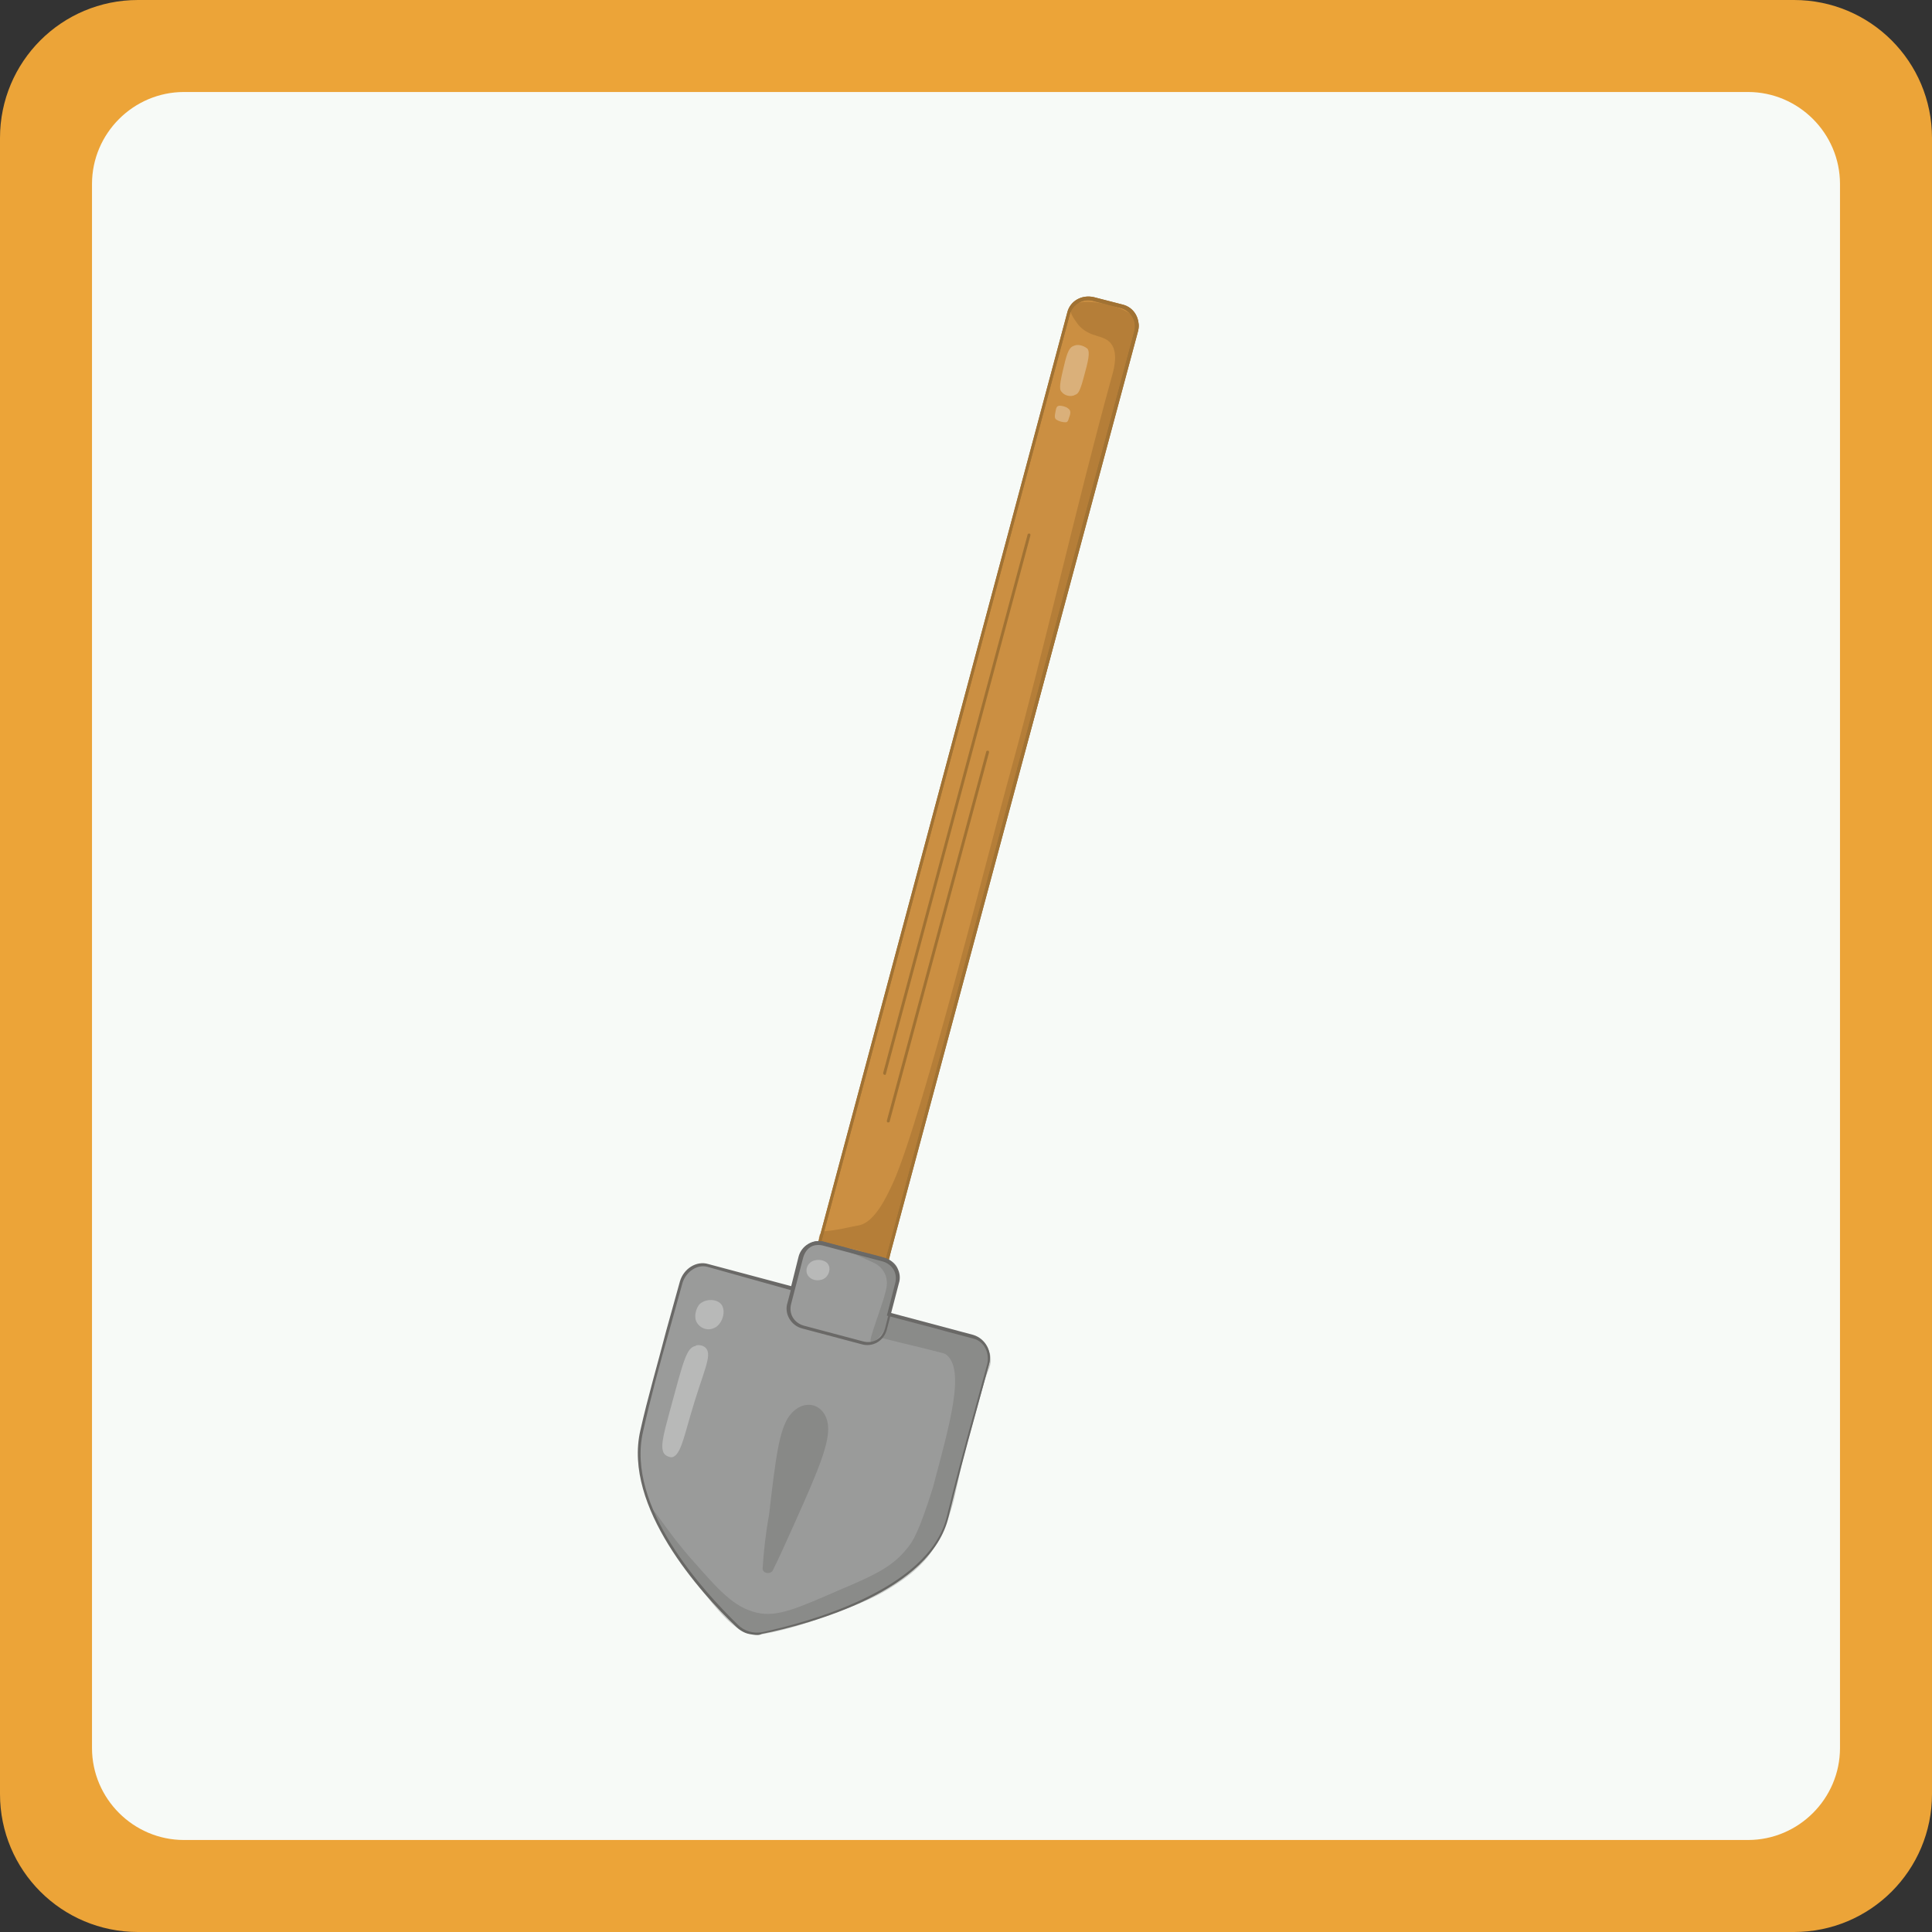 <?xml version="1.0" encoding="utf-8"?>
<!-- Generator: Adobe Illustrator 28.3.0, SVG Export Plug-In . SVG Version: 6.00 Build 0)  -->
<svg version="1.1" id="Calque_1" xmlns="http://www.w3.org/2000/svg" xmlns:xlink="http://www.w3.org/1999/xlink" x="0px" y="0px"
	 viewBox="0 0 210 210" style="enable-background:new 0 0 210 210;" xml:space="preserve">
<rect x="0" y="0" width="210" height="210" fill="#333333" stroke="none"/>
<style type="text/css">
	.st0{fill:#ECA438;}
	.st1{fill:#F7FAF7;}
	.st2{fill:#CB8F42;}
	.st3{fill:#A17233;}
	.st4{opacity:0.5;}
	.st5{fill:#A06E2E;}
	.st6{fill:#9A9B9A;}
	.st7{fill:#6A6967;}
	.st8{opacity:0.3;}
	.st9{fill:#5F5E5C;}
	.st10{fill:#656462;}
	.st11{fill:#FFFFFF;}
</style>
<g id="border">
	<path class="st0" d="M195,210H15c-8.3,0-15-6.7-15-15V15C0,6.7,6.7,0,15,0h180c8.3,0,15,6.7,15,15v180C210,203.3,203.3,210,195,210
		z"/>
	<path class="st1" d="M190,200H20c-5.5,0-10-4.5-10-10V20c0-5.5,4.5-10,10-10h170c5.5,0,10,4.5,10,10v170
		C200,195.5,195.5,200,190,200z"/>
</g>
<g id="card-design">
	<g>
		<g id="manche">
			<path class="st2" d="M118.8,32.5l3.1,0.8c1.2,0.3,1.9,1.5,1.5,2.7L94.6,143.9c-0.3,1.2-1.5,1.9-2.7,1.5l-3.1-0.8
				c-1.2-0.3-1.9-1.5-1.5-2.7L116.2,34C116.5,32.9,117.7,32.2,118.8,32.5z"/>
			<path class="st3" d="M91.9,145.6l-3.1-0.8c-1.3-0.3-2-1.6-1.7-2.9L116,34c0.3-1.3,1.6-2,2.9-1.7l3.1,0.8c1.3,0.3,2,1.6,1.7,2.9
				l-29,108C94.4,145.2,93.1,146,91.9,145.6L91.9,145.6z M118.8,32.7c-1.1-0.3-2.2,0.4-2.5,1.4L87.4,142c-0.3,1.1,0.4,2.2,1.4,2.5
				l3.1,0.8c1.1,0.3,2.2-0.4,2.5-1.4L123.3,36c0.3-1.1-0.4-2.2-1.4-2.5L118.8,32.7z"/>
		</g>
		<path class="st3" d="M96.1,116.8c-0.1,0-0.1-0.1-0.1-0.2l15.7-58.5c0-0.1,0.1-0.1,0.2-0.1s0.1,0.1,0.1,0.2l-15.7,58.5
			C96.3,116.8,96.2,116.9,96.1,116.8z"/>
		<path class="st3" d="M96.5,122c-0.1,0-0.1-0.1-0.1-0.2l10.8-40.1c0-0.1,0.1-0.1,0.2-0.1s0.1,0.1,0.1,0.2l-10.8,40.1
			C96.7,122,96.6,122,96.5,122z"/>
		<g class="st4">
			<path class="st5" d="M94.8,136.5c0,0,0.4,0,0.7,0.1c0.5,0.1,0.7,0.6,1,0.5s0.2-1.1,0.6-2.7c0.1-0.4,0.1-0.4,0.3-1
				c0.5-1.5,0.7-2.6,0.8-3c0.7-2.9,1.4-5.8,2.2-8.7c1.3-5,2.3-8.3,5.1-18.3c4-14.3,2.9-11.9,4.8-18.1c1.5-4.8,2.6-9,4.8-17.4
				c0.2-0.9,0.2-0.8,0.4-1.8c2.6-11.8,4.9-17.7,6.4-23.7c0.9-3.8,0.8-4.7,1.7-6.3c0.1-0.1,0.2-0.4,0.2-0.7c-0.1-2.1-6.7-3.4-7.4-2
				c-0.3,0.6,0.7,1.7,0.8,1.9c1.3,1.5,2.8,1,3.6,2.1c0.8,1.1,0.2,3,0,3.7c-3.9,14.2-7.1,28.7-11,42.9c-2.2,7.9-9.5,37.3-12.7,44.5
				c-0.7,1.5-2,4.4-3.8,4.7c-1.1,0.2-2.2,0.5-3.4,0.6c-0.2,0-0.6,0.1-0.8,0.4c-0.1,0.2-0.1,0.5-0.1,0.7c0.2,0.7,1.4,0.6,2.7,0.7
				C92.5,135.7,93.6,135.9,94.8,136.5L94.8,136.5z"/>
		</g>
		<g id="manche-2">
			<path class="st3" d="M91.9,145.6l-3.1-0.8c-1.3-0.3-2-1.6-1.7-2.9L116,34c0.3-1.3,1.6-2,2.9-1.7l3.1,0.8c1.3,0.3,2,1.6,1.7,2.9
				l-29,108C94.4,145.2,93.1,146,91.9,145.6L91.9,145.6z M118.8,32.7c-1.1-0.3-2.2,0.4-2.5,1.4L87.4,142c-0.3,1.1,0.4,2.2,1.4,2.5
				l3.1,0.8c1.1,0.3,2.2-0.4,2.5-1.4L123.3,36c0.3-1.1-0.4-2.2-1.4-2.5L118.8,32.7z"/>
		</g>
		<g id="Calque_7">
			<g>
				<path class="st6" d="M107.5,148.3c0.4-1.3-0.4-2.7-1.6-3l-9.2-2.5l0.9-3.3c0.3-1.1-0.4-2.3-1.5-2.6l-6.4-1.7
					c-1.1-0.3-2.3,0.4-2.6,1.5l-0.9,3.3l-9.2-2.5c-1.2-0.3-2.5,0.5-2.9,1.8c-1.4,5.4-3.1,10.7-4.3,16.2c-1.9,8.4,7,18,10.3,21.2
					c0.8,0.7,1.8,1,2.8,0.8c4.7-1,18.2-4.5,20.1-12.6C104.4,159.3,106,153.8,107.5,148.3z"/>
				<path class="st7" d="M81.4,177.6c-0.5-0.1-1-0.4-1.4-0.8c-3.8-3.6-12.3-13-10.4-21.3c0.8-3.6,1.9-7.3,2.8-10.8
					c0.5-1.8,1-3.6,1.5-5.4c0.4-1.4,1.8-2.3,3.1-1.9l9,2.4l0.8-3.2c0.3-1.2,1.6-2,2.8-1.6l6.4,1.7c1.2,0.3,2,1.6,1.6,2.8l-0.8,3.2
					l9,2.4c1.3,0.4,2.1,1.8,1.7,3.2c-0.5,1.8-1,3.7-1.5,5.5c-1,3.6-2,7.4-2.9,11.1c-1.9,8-14.8,11.6-20.3,12.7
					C82.5,177.8,81.9,177.7,81.4,177.6L81.4,177.6z M76.9,137.7c-1.1-0.3-2.3,0.5-2.7,1.7c-0.5,1.8-1,3.6-1.5,5.4
					c-1,3.5-2,7.2-2.8,10.8c-1.9,8.2,6.6,17.4,10.3,21c0.7,0.7,1.7,1,2.7,0.8c4.2-0.9,18-4.4,20-12.5c0.9-3.7,1.9-7.5,2.9-11.1
					c0.5-1.8,1-3.7,1.5-5.5c0.3-1.2-0.3-2.5-1.5-2.8l-9.4-2.5l0.9-3.5c0.3-1.1-0.3-2.1-1.4-2.4l-6.4-1.7c-1.1-0.3-2.1,0.3-2.4,1.4
					l-0.9,3.5L76.9,137.7z"/>
			</g>
			<g class="st8">
				<path class="st9" d="M82.9,170.4c-0.1,0.6,0.8,0.8,1.1,0.3c0.7-1.4,1.5-3.2,2.4-5.2c2.6-5.8,3.8-8.7,3.6-10.6
					c-0.3-2.4-2.7-3-4.2-1c-1.1,1.5-1.5,4.6-2.2,10.7C83.2,166.8,83,168.8,82.9,170.4L82.9,170.4z"/>
			</g>
			<g class="st8">
				<path class="st10" d="M102.8,147.2c-0.2-0.1-0.2-0.1-2.2-0.6c-2.1-0.5-3.7-0.9-4.9-1.2c0.3-0.6,0.5-1,0.6-1.4
					c0.2-0.6,0.1-1,0.4-1.1c0.3-0.2,0.7,0.1,1,0.3c0.9,0.4,1.9,0.6,2.9,0.9c3.4,1.1,4.8,0.4,6.2,1.8c0.2,0.2,0.9,0.9,0.9,1.9
					c0,0.6-0.2,1-0.4,1.5c-0.4,1-0.6,2.1-1,3.1c-0.6,1.9-1.1,4-1.8,6.9c-0.7,3.2-0.8,4.1-1.6,6.2c-1,2.4-1.9,3.5-2.1,3.8
					c-1.2,1.4-2.3,2.2-3.7,3.1c-2.3,1.5-4.6,2.3-9.1,3.9c-0.6,0.2-1.5,0.5-2.7,0.8c-0.7,0.2-2.1,0.5-2.9,0.6c-2.6,0.1-4.8-3-9.2-9.1
					c-0.1-0.1-0.9-1.3-1.7-3c-0.3-0.7-0.7-1.5-0.6-1.5c0.2-0.1,1.8,2.6,4.2,5.3c3,3.4,4.6,5.3,7.2,5.9c2.2,0.5,4.4-0.5,9-2.5
					c3.8-1.6,5.7-2.5,7.3-4.5c0.6-0.7,1.3-1.8,2.8-6.6C103.2,154.9,105,148.8,102.8,147.2L102.8,147.2z"/>
			</g>
			<g class="st8">
				<path class="st11" d="M116.7,37.6c-0.6,0.2-0.8,1.1-1.2,2.8c-0.4,1.7-0.3,2-0.1,2.2c0.3,0.4,1,0.6,1.5,0.3
					c0.3-0.1,0.5-0.4,0.9-1.9c0.5-1.8,0.7-2.7,0.4-3.1C117.7,37.5,117.1,37.4,116.7,37.6z"/>
			</g>
			<g class="st8">
				<path class="st11" d="M115.2,44.1c-0.4,0-0.4,0.3-0.5,0.8s0,0.6,0.1,0.7c0.3,0.2,0.7,0.3,1,0.3c0.2,0,0.3-0.1,0.4-0.5
					c0.2-0.5,0.2-0.8-0.1-1C115.9,44.2,115.4,44.1,115.2,44.1z"/>
			</g>
		</g>
		<g class="st8">
			<path class="st11" d="M88,137.3c-0.3,0.3-0.4,0.7-0.3,1.1c0.2,0.6,0.9,0.9,1.6,0.7s1-1,0.8-1.5C89.9,136.9,88.6,136.7,88,137.3
				L88,137.3z"/>
		</g>
		<g class="st8">
			<path class="st10" d="M91.8,135.8c0,0,0,0.1,1.3,0.6c2,0.9,2,0.9,2.3,1.1c1.6,1.2,0.8,3,0.8,3.1c-0.1,0.5-0.3,1-1.1,3.4
				c-0.4,1.2-0.6,1.8-0.4,1.9c0.1,0.1,0.5-0.2,0.6-0.3c0.5-0.4,0.7-0.9,0.8-1c0.6-1.5,1-3.6,1.3-5c0.2-1,0.3-1.4,0.1-1.9
				c-0.2-0.4-0.6-0.7-1.7-1.1C93.8,136,91.8,135.7,91.8,135.8L91.8,135.8z"/>
		</g>
		<g id="poignée">
			<path class="st7" d="M93.6,146.1l-6.4-1.7c-1.2-0.3-2-1.6-1.6-2.8l1.3-5c0.3-1.2,1.6-2,2.8-1.6l6.4,1.7c1.2,0.3,2,1.6,1.6,2.8
				l-1.3,5C96.1,145.7,94.9,146.5,93.6,146.1z M89.7,135.3c-1.1-0.3-2.1,0.3-2.4,1.4l-1.3,5c-0.3,1.1,0.3,2.1,1.4,2.4l6.4,1.7
				c1.1,0.3,2.1-0.3,2.4-1.4l1.3-5c0.3-1.1-0.3-2.1-1.4-2.4L89.7,135.3z"/>
		</g>
		<g class="st8">
			<path class="st11" d="M75.6,146.3c-1,0.2-1.3,1.6-2.8,7.1c-0.7,2.6-1.2,4.3-0.4,4.8c0,0,0.3,0.2,0.6,0.2c0.9-0.1,1.3-2,2-4.4
				c1.4-4.9,2.5-6.7,1.7-7.5C76.3,146.1,75.6,146.2,75.6,146.3z"/>
		</g>
		<g class="st8">
			<path class="st11" d="M76,141.8c-0.3,0.4-0.5,1-0.4,1.6c0.2,0.8,1.1,1.3,1.9,1c0.9-0.3,1.3-1.5,1.1-2.2
				C78.4,141.2,76.8,141,76,141.8L76,141.8z"/>
		</g>
	</g>
</g>
</svg>
